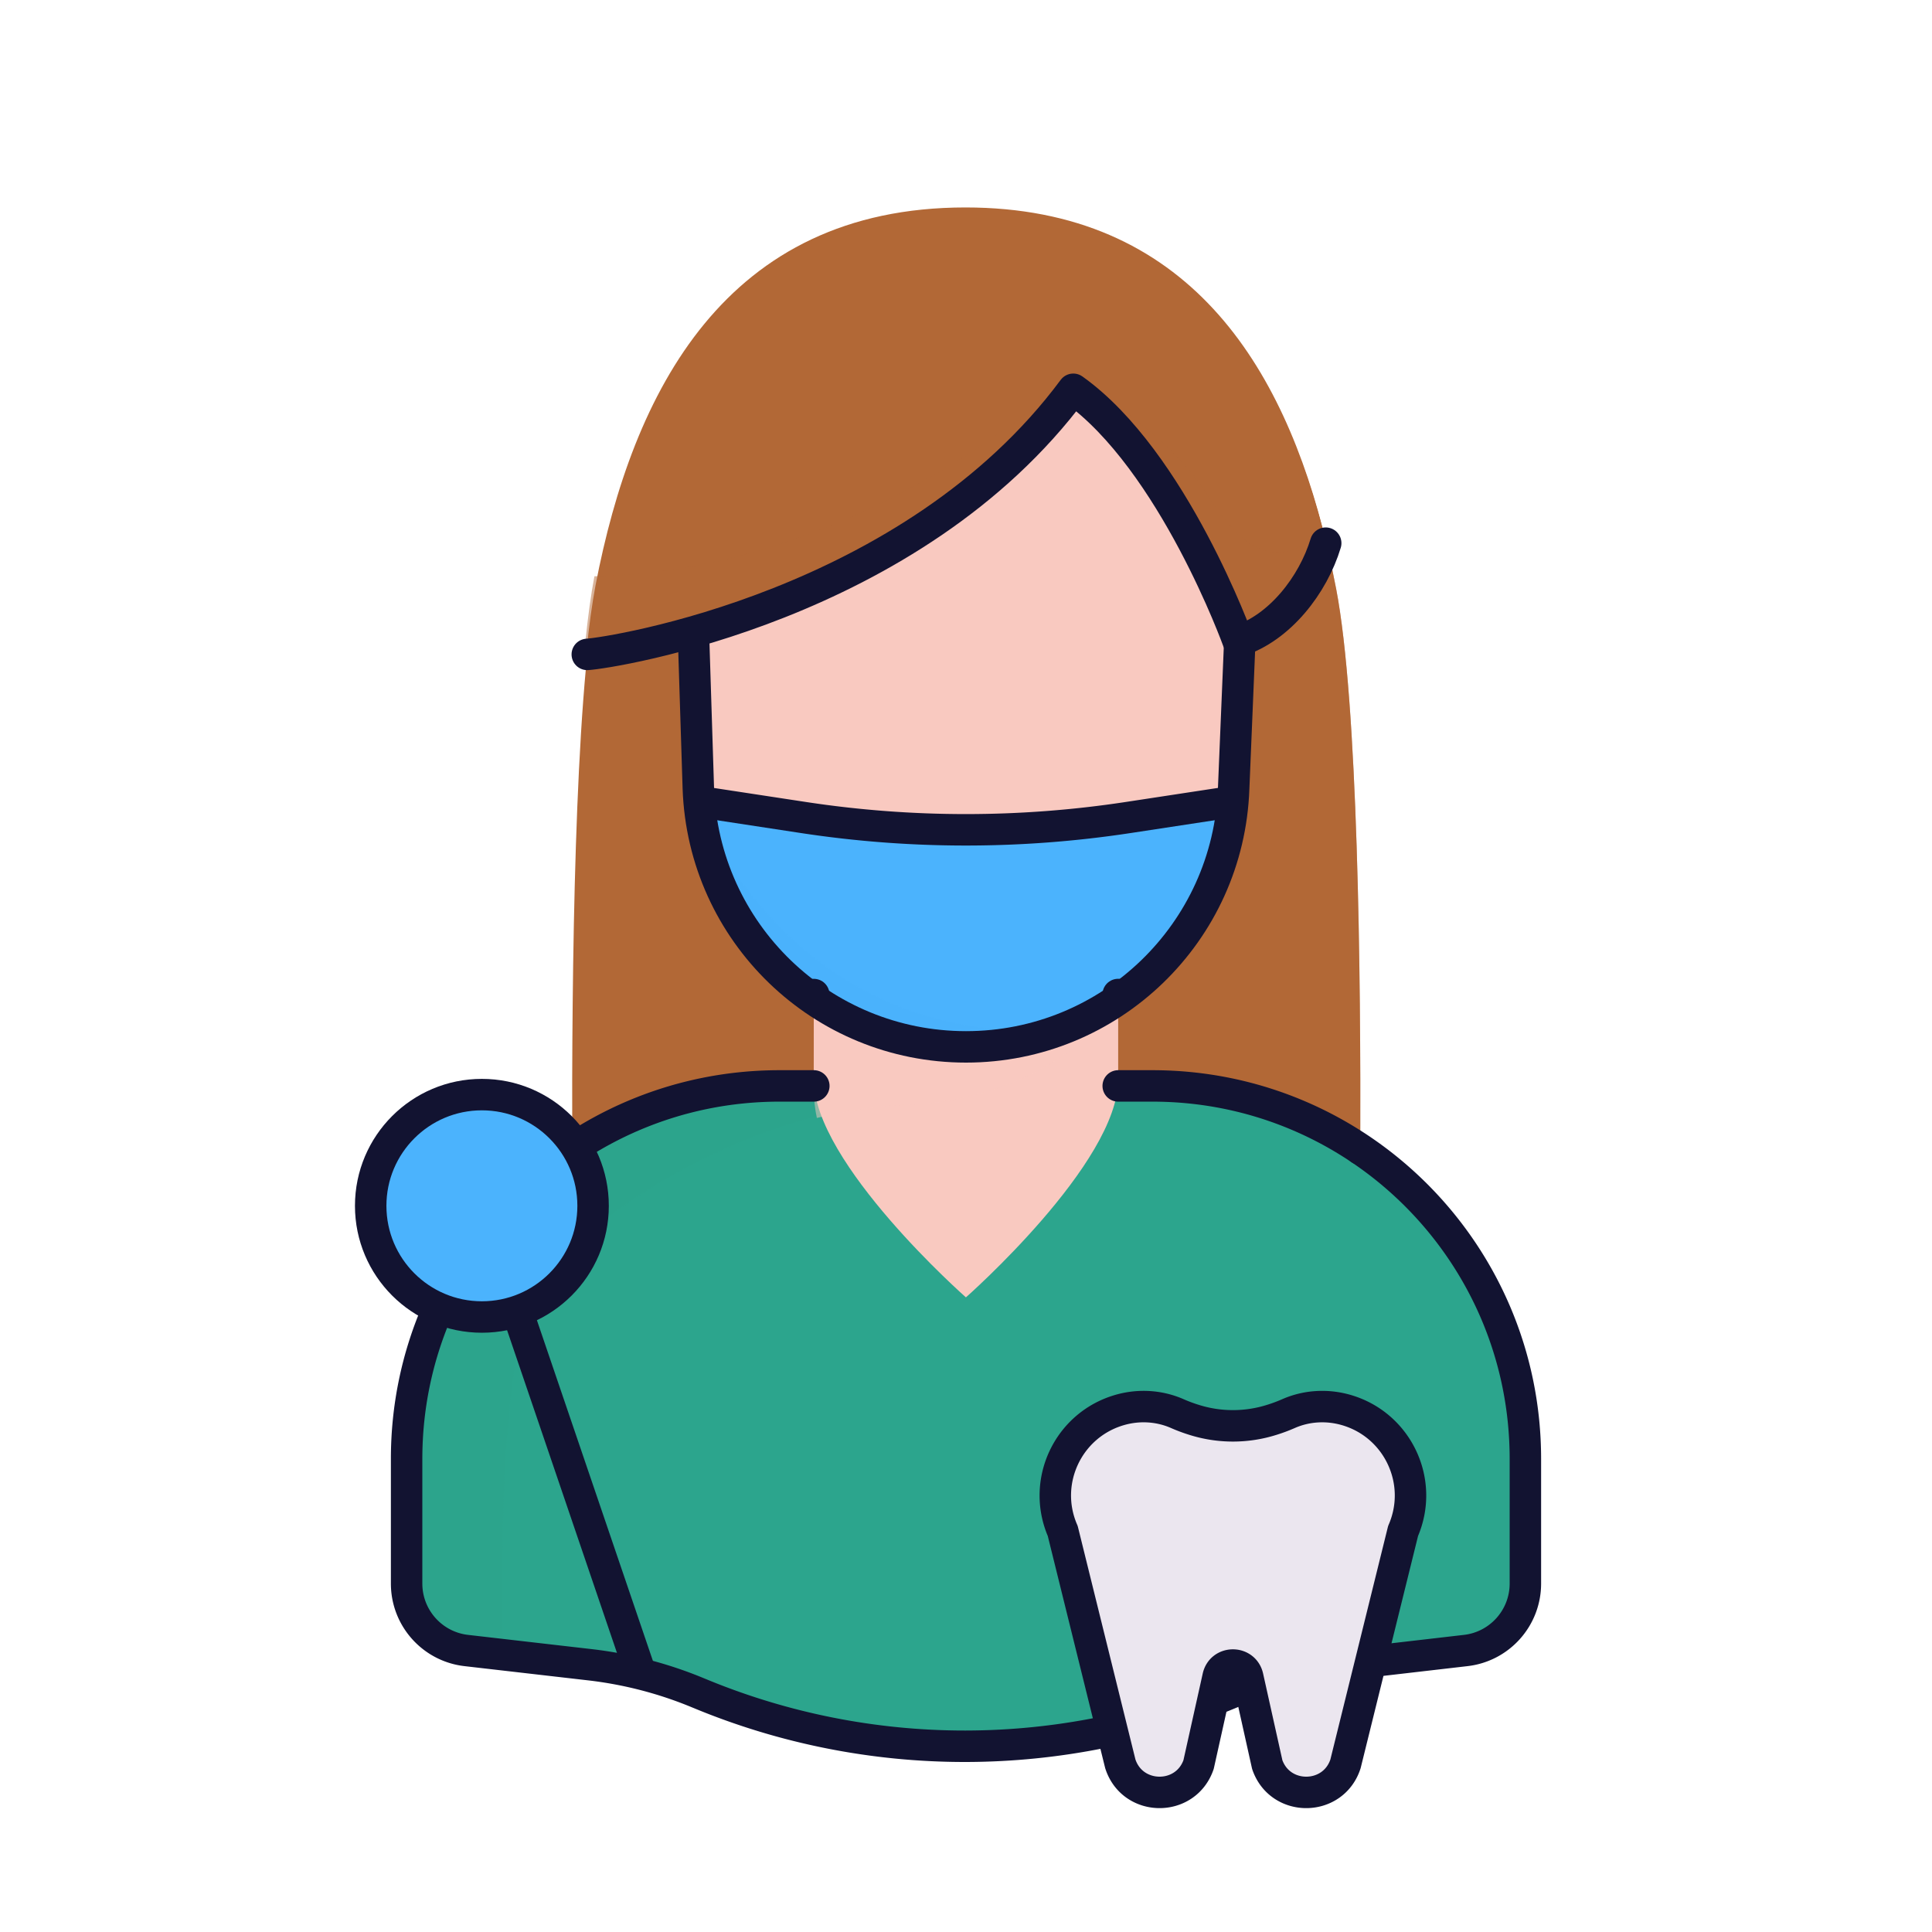 <svg xmlns="http://www.w3.org/2000/svg" width="430" height="430" style="width:100%;height:100%;transform:translate3d(0,0,0);content-visibility:visible" viewBox="0 0 430 430"><defs><filter id="a" width="100%" height="100%" x="0%" y="0%" filterUnits="objectBoundingBox"><feComponentTransfer in="SourceGraphic"><feFuncA tableValues="1.0 0.0" type="table"/></feComponentTransfer></filter><filter id="c" width="100%" height="100%" x="0%" y="0%" filterUnits="objectBoundingBox"><feComponentTransfer in="SourceGraphic"><feFuncA tableValues="1.0 0.0" type="table"/></feComponentTransfer></filter><filter id="e" width="100%" height="100%" x="0%" y="0%" filterUnits="objectBoundingBox"><feComponentTransfer in="SourceGraphic"><feFuncA tableValues="1.0 0.0" type="table"/></feComponentTransfer></filter><filter id="g" width="100%" height="100%" x="0%" y="0%" filterUnits="objectBoundingBox"><feComponentTransfer in="SourceGraphic"><feFuncA tableValues="1.0 0.0" type="table"/></feComponentTransfer></filter><filter id="i" width="100%" height="100%" x="0%" y="0%" filterUnits="objectBoundingBox"><feComponentTransfer in="SourceGraphic"><feFuncA tableValues="1.0 0.0" type="table"/></feComponentTransfer></filter><mask id="r" mask-type="alpha"><g filter="url(#a)"><path fill="#fff" d="M0 0h430v430H0z" opacity="0"/><use xmlns:ns1="http://www.w3.org/1999/xlink" ns1:href="#b"/></g></mask><mask id="q" mask-type="alpha"><g filter="url(#c)"><path fill="#fff" d="M0 0h430v430H0z" opacity="0"/><use xmlns:ns2="http://www.w3.org/1999/xlink" ns2:href="#d"/></g></mask><mask id="o" mask-type="alpha"><g filter="url(#e)"><path fill="#fff" d="M0 0h430v430H0z" opacity="0"/><use xmlns:ns3="http://www.w3.org/1999/xlink" ns3:href="#f"/></g></mask><mask id="n" mask-type="alpha"><g filter="url(#g)"><path fill="#fff" d="M0 0h430v430H0z" opacity="0"/><use xmlns:ns4="http://www.w3.org/1999/xlink" ns4:href="#h"/></g></mask><mask id="m" mask-type="alpha"><g filter="url(#i)"><path fill="#fff" d="M0 0h430v430H0z" opacity="0"/><use xmlns:ns5="http://www.w3.org/1999/xlink" ns5:href="#j"/></g></mask><clipPath id="k"><path d="M0 0h430v430H0z"/></clipPath><clipPath id="p"><path d="M0 0h430v430H0z"/></clipPath><clipPath id="l"><path d="M0 0h430v430H0z"/></clipPath><path id="d" style="display:none"/><path id="b" class="quaternary" style="display:none"/><path id="f" fill="red" d="M-1.94-157h3.88c33.734 0 60.747 27.969 59.574 61.682l-1.94 55.781C58.458-7.442 32.115 18 0 18S-58.458-7.442-59.574-39.537l-1.94-55.781C-62.687-129.031-35.674-157-1.94-157" style="display:block" transform="translate(215 215)"/><g id="h" style="display:block"><path fill="red" d="M248.88 241.69h7.62c45.84 0 83 37.16 83 83v27.76c0 7.62-5.71 14.03-13.28 14.9l-29.04 3.36a85.3 85.3 0 0 0-23.07 6.03c-18.91 7.91-39 11.88-59.11 11.92h-.3c-20.1 0-40.2-3.93-59.12-11.8l-.2-.08c-7.69-3.2-15.79-5.3-24.07-6.26l-27.53-3.17c-7.57-.87-13.28-7.28-13.28-14.9v-27.76c0-18.633-19.86-70.083-9.493-83.935 6.332-8.46 36.243.245 49.291 13.051 11.452-6.056 27.376-12.116 43.202-12.116h7.63"/><path fill-opacity="0" stroke="#121331" stroke-linecap="round" stroke-linejoin="round" stroke-width="0" d="M248.88 241.69h7.62c45.84 0 83 37.16 83 83v27.76c0 7.62-5.71 14.03-13.28 14.9l-29.04 3.36a85.3 85.3 0 0 0-23.07 6.03c-18.91 7.91-39 11.88-59.11 11.92h-.3c-20.1 0-40.2-3.93-59.12-11.8l-.2-.08c-7.69-3.2-15.79-5.3-24.07-6.26l-27.53-3.17c-7.57-.87-13.28-7.28-13.28-14.9v-27.76c0-18.633-19.86-70.083-9.493-83.935 6.332-8.46 36.243.245 49.291 13.051 11.452-6.056 27.376-12.116 43.202-12.116h7.63" class="primary"/></g><g id="j" style="display:block"><path fill="#AD6836" d="M142.36 265.68c-.13-38.79.51-99.33 5.36-124.59C155.99 98.03 176.627 57 230.056 57c53.317 0 74.064 41.03 82.334 84.09 4.86 25.28 5.5 85.88 5.36 124.67"/><path fill-opacity="0" stroke="#121331" stroke-linecap="round" stroke-linejoin="round" stroke-width="0" d="M142.36 265.68c-.13-38.79.51-99.33 5.36-124.59C155.99 98.03 176.627 57 230.056 57c53.317 0 74.064 41.03 82.334 84.09 4.86 25.28 5.5 85.88 5.36 124.67"/></g></defs><g clip-path="url(#k)"><g clip-path="url(#l)" style="display:block"><g style="display:block"><path fill="#B26836" d="M127.36 255.68c-.13-38.79.51-99.33 5.36-124.59C140.99 88.03 161.627 47 215.056 47c53.317 0 74.064 41.03 82.334 84.09 4.86 25.28 5.5 85.88 5.36 124.67" class="secondary"/><path fill="none" d="M127.36 255.68c-.13-38.79.51-99.33 5.36-124.59C140.99 88.03 161.627 47 215.056 47c53.317 0 74.064 41.03 82.334 84.09 4.86 25.28 5.5 85.88 5.36 124.67" class="primary"/></g><g mask="url(#m)" opacity=".5" style="mix-blend-mode:multiply;display:block"><path fill="#B26836" d="M127.36 255.68c-.13-38.79.51-99.33 5.36-124.59C140.99 88.03 161.627 47 215.056 47c53.317 0 74.064 41.03 82.334 84.09 4.86 25.28 5.5 85.88 5.36 124.67" class="secondary"/><path fill="none" d="M127.36 255.68c-.13-38.79.51-99.33 5.36-124.59C140.99 88.03 161.627 47 215.056 47c53.317 0 74.064 41.03 82.334 84.09 4.86 25.28 5.5 85.88 5.36 124.67" class="primary" opacity="1"/></g><g fill="#2CA58D" style="display:block"><path d="M181.201 241.86h-7.64c-11.53 0-22.52 2.35-32.5 6.6a84 84 0 0 0-13.64 7.39c-22.23 14.9-36.86 40.24-36.86 69.01v27.76c0 7.62 5.71 14.03 13.28 14.9l27.53 3.17c8.28.96 16.38 3.06 24.07 6.26l.2.08c18.92 7.87 39.02 11.8 59.12 11.8h.3c20.11-.04 40.2-4.01 59.11-11.92a85.3 85.3 0 0 1 23.07-6.03l29.04-3.36c7.57-.87 13.28-7.28 13.28-14.9v-27.76c0-28.72-14.59-54.03-36.75-68.93-4.3-2.89-8.88-5.39-13.69-7.44-10-4.27-21-6.63-32.56-6.63z" class="quinary"/><path d="m46.035-56.91-.73.18c-28.16 7.12-54.92 25.71-62.64 38.81-9.48 16.09-7.43 81.21-7.43 81.21l-7.99-.92a14.99 14.99 0 0 1-13.28-14.9V19.71c0-22.52 8.96-42.93 23.51-57.89.35-.35.7-.71 1.05-1.05.32-.32.63-.62.95-.94.4-.37.8-.75 1.21-1.13.35-.32.7-.64 1.06-.96.04-.04.08-.07.12-.11.72-.63 1.44-1.26 2.18-1.87a96 96 0 0 1 3.52-2.76c.8-.6 1.62-1.18 2.44-1.74.41-.28.82-.56 1.24-.84.83-.55 1.67-1.08 2.52-1.6.43-.26.86-.52 1.29-.77.52-.3 1.04-.6 1.56-.89.35-.2.7-.39 1.06-.58.17-.1.35-.19.53-.28.31-.18.63-.34.95-.5.65-.34 1.31-.66 1.97-.98.42-.2.84-.4 1.26-.59.39-.18.78-.35 1.17-.53.3-.13.61-.26.91-.39 1.87-.8 3.78-1.53 5.72-2.19 8.4-2.86 17.41-4.41 26.78-4.41h7.61v.03l.02.1z" class="quinary" opacity=".5" style="mix-blend-mode:multiply" transform="translate(136.69 305.15)"/></g><g opacity="0" style="display:block"><path fill="none" d="M248.88 241.69h7.62c45.84 0 83 37.16 83 83v27.76c0 7.62-5.71 14.03-13.28 14.9l-29.04 3.36a85.3 85.3 0 0 0-23.07 6.03c-18.91 7.91-39 11.88-59.11 11.92h-.3c-20.1 0-40.2-3.93-59.12-11.8l-.2-.08c-7.69-3.2-15.79-5.3-24.07-6.26l-27.53-3.17c-7.57-.87-13.28-7.28-13.28-14.9v-27.76c0-45.84 37.16-83 83-83h7.63" class="primary" opacity="1"/></g><g style="display:block"><path fill="#F9C9C0" d="M248.87 221.345v18.94c0 18.63-33.89 48.466-33.89 48.466s-33.86-29.836-33.86-48.466v-18.93" class="quaternary"/><path fill="none" d="M248.87 221.345v18.94c0 18.63-33.89 48.466-33.89 48.466s-33.86-29.836-33.86-48.466v-18.93" class="primary"/></g><g opacity=".5" style="mix-blend-mode:multiply;display:block"><path fill="#F9C9C0" d="M33.875-12.905s-13.5 21.7-47.74 22.93c-6.36.23-12.87 1.25-19.3 2.88-.09-.43-.18-.87-.25-1.31-.03-.19-.06-.39-.09-.59-.05-.3-.09-.6-.12-.91-.16-1.23-.24-2.48-.25-3.75l.098-47.49c9.63 6.66 55.31-6.2 67.87-6.2-.315 9.463-.066 19.213-.218 34.44" class="quaternary" opacity="1" style="mix-blend-mode:multiply" transform="translate(214.973 235.914)"/></g><g style="display:block"><path fill="#F9C9C0" d="m275.904 143.419-1.33 32.044C273.458 207.558 247.115 233 215 233s-58.458-25.442-59.574-57.537l-1.07-33.812M213.06 58h3.88c33.734 0 60.747 27.969 59.574 61.682l-1.94 55.781C273.458 207.558 247.115 233 215 233s-58.458-25.442-59.574-57.537l-1.94-55.781C152.313 85.969 179.326 58 213.06 58" class="quaternary"/><path fill="none" d="m275.904 143.419-1.33 32.044C273.458 207.558 247.115 233 215 233s-58.458-25.442-59.574-57.537l-1.07-33.812M213.06 58h3.88c33.734 0 60.747 27.969 59.574 61.682l-1.94 55.781C273.458 207.558 247.115 233 215 233s-58.458-25.442-59.574-57.537l-1.94-55.781C152.313 85.969 179.326 58 213.06 58" class="primary"/></g><g fill="#4BB3FD" style="display:block"><path d="M274.153 179.296c-1.61 18.15-11.32 33.89-25.44 43.69a59.4 59.4 0 0 1-33.92 10.58 59.45 59.45 0 0 1-33.83-10.51 61 61 0 0 1-7.58-6.22c-10.03-9.68-16.68-22.86-17.96-37.62l23.22 3.3a239.4 239.4 0 0 0 72.3 0z" class="tertiary"/><path d="M41.045 22.685c-7.01 2.9-14.68 4.49-22.72 4.49a59.45 59.45 0 0 1-33.83-10.51 61 61 0 0 1-7.58-6.22c-10.03-9.68-16.68-22.86-17.96-37.62 0 0 20.25 54.84 82.09 49.86" class="tertiary" opacity=".5" style="mix-blend-mode:multiply" transform="translate(196.468 206.391)"/></g><path fill="none" d="M-82.175 29.505c5.46-.35 72.29-10.651 108.17-59.01 22.25 15.85 36.703 56.064 36.703 56.064 9.258-2.945 16.67-12.513 19.477-21.814" class="primary" style="display:block" transform="translate(212.885 116.145)"/><path fill="#B26836" d="M62.525 46.375s-3.61-10.05-10.01-22.09c-6.39-12.03-15.57-26.05-26.69-33.97-11.62 27.29-49.83 43.67-84.65 54.41-.28.09-.57.18-.85.26-1.85.56-3.7 1.07-5.52 1.53-5.93 1.49-11.69 2.46-17.15 2.81.29-2.8.59-5.43.93-7.87s.7-4.68 1.08-6.69c8.27-43.06 28.9-84.09 82.33-84.09 49.47 0 70.9 35.32 80.35 74.81-3.3 8.79-11.19 18.15-19.82 20.89" class="secondary" style="display:block" transform="translate(212.885 95.496)"/><g fill="#B26836" style="mix-blend-mode:multiply;display:block"><path d="M28.08 6.215c-2.78 9.2-10.05 18.65-19.16 21.71-.11.03-.22.07-.32.1 0 0-3.61-10.05-10.01-22.09-6.39-12.02-15.55-26.02-26.67-33.96l.1.06c.01 0 .01 0 .01.01l.12.07c.67.37 2.6 1.48 5.23 3.19l.12.08c6.86 4.45 18.28 12.8 24.29 22.35 8.95 14.22 16.13 17.19 26.29 8.48" class="secondary" opacity=".5" style="mix-blend-mode:multiply" transform="translate(266.539 111.845)"/><path d="M238.459 83.81c-11.62 27.29-49.83 43.67-84.65 54.41-.28.09-.57.18-.85.26-1.85.56-3.7 1.07-5.52 1.53-5.93 1.49-11.69 2.46-17.15 2.81.57-5.6 1.24-10.53 2.01-14.56 60.37-1.11 106.16-44.45 106.16-44.45" class="secondary" opacity=".5"/></g><path fill="none" stroke="#121331" stroke-linecap="round" stroke-linejoin="round" stroke-width="7" d="M59.048-3.115 36.152.375a240 240 0 0 1-72.304 0l-22.896-3.49" class="primary" style="display:block" transform="translate(214.958 181.575)"/><path fill="none" stroke="#121331" stroke-linecap="round" stroke-linejoin="round" stroke-width="7" d="m7.815 23.31 27.37 80.38" class="primary" style="display:block" transform="translate(107.253 268.373)"/><g mask="url(#n)" style="display:block"><path fill="none" stroke="#121331" stroke-linecap="round" stroke-linejoin="round" stroke-width="7" d="M127.36 255.68c-.13-38.79.51-99.33 5.36-124.59C140.99 88.03 161.627 47 215.056 47c53.317 0 74.064 41.03 82.334 84.09 4.86 25.28 5.5 85.88 5.36 124.67" class="primary"/></g><g mask="url(#o)" style="display:block"><path fill="none" stroke="#121331" stroke-linecap="round" stroke-linejoin="round" stroke-width="7" d="M248.87 221.345v18.94c0 18.63-33.88 48.87-33.88 48.87s-33.87-30.24-33.87-48.87v-18.93" class="primary"/></g><path fill="none" stroke="#121331" stroke-linecap="round" stroke-linejoin="round" stroke-width="7" d="M33.88 26.69h7.62c45.84 0 83 37.16 83 83v27.76c0 7.62-5.71 14.03-13.28 14.9l-29.04 3.36a85.3 85.3 0 0 0-23.07 6.03c-18.91 7.91-39 11.88-59.11 11.92h-.3c-20.1 0-40.2-3.93-59.12-11.8l-.2-.08c-7.69-3.2-15.79-5.3-24.07-6.26l-27.53-3.17c-7.57-.87-13.28-7.28-13.28-14.9v-27.76c0-45.84 37.16-83 83-83h7.63" class="primary" style="display:block" transform="translate(215 215)"/><g style="display:block"><path fill="#EBE6EF" d="m277.707 373.231 4.339 19.503c2.871 8.344 14.71 8.231 17.421-.166l12.815-51.826c4.766-10.958-1.186-23.609-12.667-26.923-4.264-1.231-8.84-.97-12.897.832a35 35 0 0 1-3.655 1.359 28.7 28.7 0 0 1-17.314 0 35 35 0 0 1-3.655-1.359c-4.057-1.802-8.633-2.063-12.897-.832-11.481 3.314-17.433 15.965-12.667 26.923l12.815 51.826c2.711 8.397 14.55 8.51 17.421.166l4.339-19.503c.785-3.529 5.817-3.529 6.602 0" class="senary"/><path fill="#EBE6EF" d="m277.707 373.231 4.339 19.503c2.871 8.344 14.71 8.231 17.421-.166l12.815-51.826c4.766-10.958-1.186-23.609-12.667-26.923-4.264-1.231-8.84-.97-12.897.832a35 35 0 0 1-3.655 1.359 28.7 28.7 0 0 1-17.314 0 35 35 0 0 1-3.655-1.359c-4.057-1.802-8.633-2.063-12.897-.832-11.481 3.314-17.433 15.965-12.667 26.923l12.815 51.826c2.711 8.397 14.55 8.51 17.421.166l4.339-19.503c.785-3.529 5.817-3.529 6.602 0" class="senary"/><path fill="none" stroke="#121331" stroke-linecap="round" stroke-linejoin="round" stroke-width="7" d="m277.707 373.231 4.339 19.503c2.871 8.344 14.71 8.231 17.421-.166l12.815-51.826c4.766-10.958-1.186-23.609-12.667-26.923q0 0 0 0c-4.264-1.231-8.84-.97-12.897.832a35 35 0 0 1-3.655 1.359 28.7 28.7 0 0 1-17.314 0 35 35 0 0 1-3.655-1.359c-4.057-1.802-8.633-2.063-12.897-.832q0 0 0 0c-11.481 3.314-17.433 15.965-12.667 26.923l12.815 51.826c2.711 8.397 14.55 8.51 17.421.166l4.339-19.503c.785-3.529 5.817-3.529 6.602 0" class="primary"/></g><g style="display:block"><path fill="#4BB3FD" d="M82.503 268.373c0 13.669 11.081 24.75 24.75 24.75s24.75-11.081 24.75-24.75-11.081-24.75-24.75-24.75-24.75 11.081-24.75 24.75" class="tertiary"/><path fill="#4BB3FD" d="M82.503 268.373c0 13.669 11.081 24.75 24.75 24.75s24.75-11.081 24.75-24.75-11.081-24.75-24.75-24.75-24.75 11.081-24.75 24.75" class="tertiary"/><path fill="none" stroke="#121331" stroke-linecap="round" stroke-linejoin="round" stroke-width="7" d="M82.503 268.373c0 13.669 11.081 24.75 24.75 24.75s24.75-11.081 24.75-24.75-11.081-24.75-24.75-24.75-24.75 11.081-24.75 24.75" class="primary"/></g><path fill="none" stroke="#121331" stroke-linecap="round" stroke-linejoin="round" stroke-width="7" d="m60.904-71.581-1.33 32.044C58.458-7.442 32.115 18 0 18q0 0 0 0c-32.115 0-58.458-25.442-59.574-57.537l-1.07-33.812" class="primary" style="display:block" transform="translate(215 215)"/><path fill="none" stroke="#121331" stroke-linecap="round" stroke-linejoin="round" stroke-width="7" d="M-82.175 29.505c5.46-.35 72.29-10.651 108.17-59.01 22.25 15.85 36.703 56.064 36.703 56.064 9.258-2.945 16.67-12.513 19.477-21.814" class="primary" style="display:block" transform="translate(212.885 116.145)"/></g><g clip-path="url(#p)" style="display:none"><g style="display:none"><path class="secondary"/><path fill="none" class="primary"/></g><path class="secondary" style="display:none"/><g mask="url(#q)" style="mix-blend-mode:multiply;display:none"><path class="secondary"/></g><path fill="none" class="primary" style="display:none"/><path class="quinary" style="display:none"/><g mask="url(#r)" style="mix-blend-mode:multiply;display:none"><path class="quinary"/></g><g style="display:none"><path class="quaternary"/><path fill="none" class="primary"/></g><g style="mix-blend-mode:multiply;display:none"><path class="quaternary" style="mix-blend-mode:multiply"/></g><g fill="none" style="display:none"><path class="primary"/><path class="primary"/></g><g style="display:none"><path class="quaternary"/><path fill="none" class="primary"/></g><g style="display:none"><path class="tertiary"/><path class="tertiary" style="mix-blend-mode:multiply"/></g><path class="secondary" style="display:none"/><g style="mix-blend-mode:multiply;display:none"><path class="secondary" style="mix-blend-mode:multiply"/><path class="secondary"/></g><g fill="none" style="display:none"><path class="primary"/><path class="primary"/></g><g fill="none" style="display:none"><path class="primary"/><path class="primary"/><path class="primary"/></g><g style="display:none"><path class="senary"/><path fill="none" class="primary"/></g><g fill="none" style="display:none"><path class="primary"/><path class="primary" style="mix-blend-mode:multiply"/></g><g style="display:none"><path class="tertiary"/><path fill="none" class="primary"/></g></g></g></svg>
